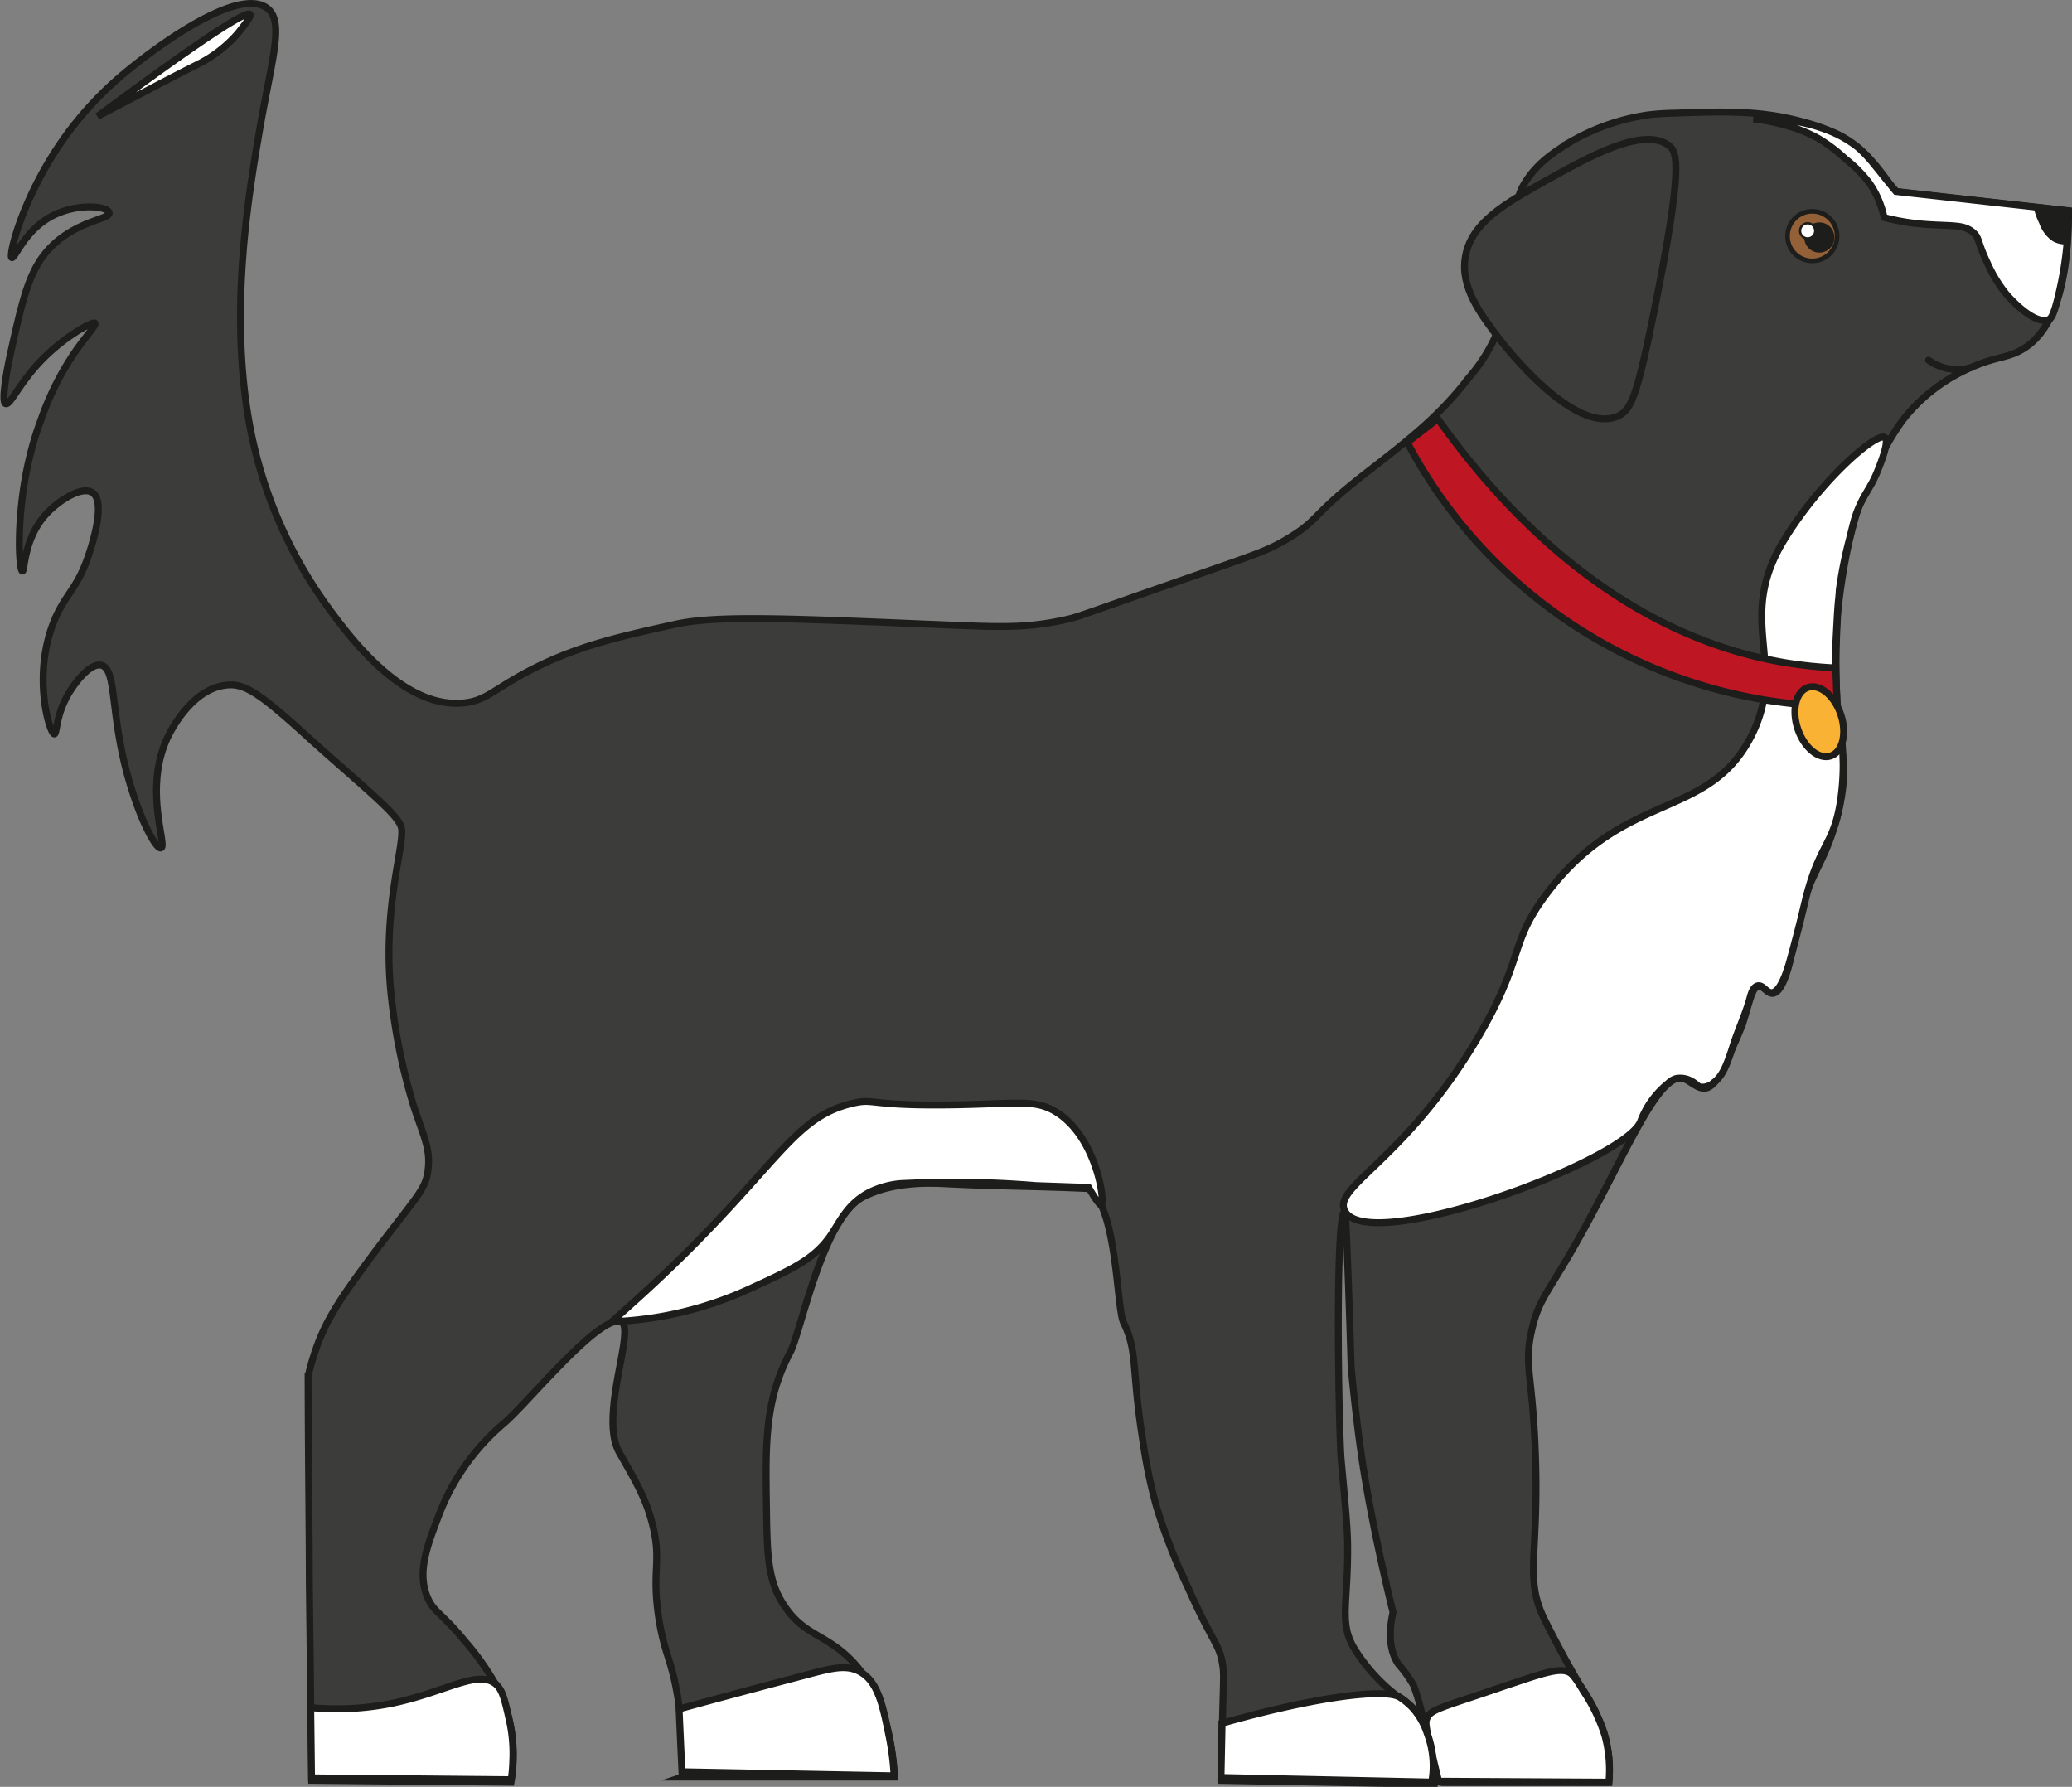 <svg xmlns="http://www.w3.org/2000/svg" viewBox="0 0 223.8 192.99"><rect x="0" y="0" width="223.8" height="192.99" fill="#808080" stroke="none"/><defs><style>.cls-1,.cls-5{fill:#fff;}.cls-1,.cls-2,.cls-4,.cls-5,.cls-6,.cls-7,.cls-8{stroke:#1d1d1b;stroke-miterlimit:10;}.cls-1,.cls-2,.cls-6,.cls-7,.cls-8{stroke-width:0.75px;}.cls-2,.cls-8{fill:#3c3c3b;}.cls-3{fill:#1d1d1b;}.cls-4{fill:#936037;stroke-width:0.5px;}.cls-5{stroke-width:0.25px;}.cls-6{fill:#be1622;}.cls-7{fill:#f9b233;}.cls-8{stroke-linecap:round;}</style></defs><g id="Layer_2" data-name="Layer 2"><g id="Layer_1-2" data-name="Layer 1"><path class="cls-1" d="M132,186.12l-.12,5.86,22.76.49a9.43,9.43,0,0,0,.15-2.15,9.86,9.86,0,0,0-.64-3.11,7.64,7.64,0,0,0-1.64-2.82,8,8,0,0,0-1.32-1.08C149.59,182.31,142,183.28,132,186.12Z"/><path class="cls-2" d="M28.82.86c2,1.46.49,5.57-.92,14-1.09,6.5-3,18.16-1.15,29.79A48.45,48.45,0,0,0,35,65c2.42,3.37,8.32,11.6,15.09,10.92,2-.19,2.94-1.1,5.36-2.52,5.85-3.44,11-4.54,17.6-6,4.32-.93,11.83-.63,26.83,0,7.55.29,10.48.57,15.21-.47,1.37-.3,1.38-.38,12.44-4.23,8.24-2.87,9.35-3.21,11.42-4.44,3.68-2.18,2.47-2.45,8.73-7.28,5.53-4.28,8-6.36,11.13-10.37A18.26,18.26,0,0,0,161.67,36c.83-2.07.73-3.14,1.39-8.58.72-5.86,1.08-6.66,1.37-7.2,1.4-2.6,3.61-3.93,5.57-5.11a23.42,23.42,0,0,1,8-2.7,28.44,28.44,0,0,1,2.95-.19c5.39-.2,9.33-.31,14,1A21.46,21.46,0,0,1,198,14.28c4,1.69,5.74,5.45,6.87,6.43l18.56,2.07c0,9.91-2.57,13.58-5.07,15-1.27.73-2.27.75-4,1.34a19.94,19.94,0,0,0-2.88,1.26,18.62,18.62,0,0,0-6,5.05,26.68,26.68,0,0,0-2.19,3.62s-.93,1.72-1.66,3.4c-2.45,5.6-3.13,13.65-3.16,14.18-.8,14.41,1.81,14.32,0,21.44-1.47,5.77-3.26,6.13-4.54,12.87-.3,1.61-1.09,6.28-2.47,6.35-.61,0-.94-.85-1.57-.74s-.87,1.45-1.65,4a44.82,44.82,0,0,1-2.72,5.77,2.06,2.06,0,0,1-1.07,1.15c-1,.36-1.87-.81-2.72-1-2.58-.54-6,7.8-10.72,16.42-3.74,6.77-4.72,7.18-5.53,10.64-.91,3.85,0,4.69.33,12.7.51,11.91-1.28,14.11,1.07,18.8,2.2,4.38,3.8,7,3.8,7A20.66,20.66,0,0,1,173.2,187a14.35,14.35,0,0,1,.58,5.52h-18c-.63-.11-.85-.33-.93-.51s0-.3,0-.65a9.65,9.65,0,0,0-.08-1,18.2,18.2,0,0,0-.32-2c-.22-1-.39-1.51-.76-2.78a23.85,23.85,0,0,0-1-3.53,13.36,13.36,0,0,0-1.65-2.31c-.67-1-1.23-2.65-.58-5.61-.22-.89-2.26-9.13-3.38-16.74-.65-4.42-1.17-9.85-1.15-10a0,0,0,0,0,0,0c0-.19-.5-16.61-.67-16.57-1.09.26-.66,24-.39,26.93.44,4.76.66,7.14.69,9,.07,6.45-.95,8.43.68,11.23a19.14,19.14,0,0,0,3.37,4.1c1.19,1.09,1.86,1.44,2.48,2,1.38,1.17,2.82,3.5,2.82,8.63l-23-.42c0-1,0-2.49.08-4.32.15-6.74.23-7,.09-8-.33-2.43-1-2.29-3.76-8.5a61.65,61.65,0,0,1-3.42-8.8,54.42,54.42,0,0,1-1.45-7c-1.27-7.89-.52-9.62-2.09-12.82-.77-1.56-.67-12.37-3.73-14.47-4.94-.25-10.2-.25-15.15-.51-1.72-.08-5.87-.36-9.31,1.44-4.3,2.25-6.67,14.57-7.82,16.75-2.73,5.14-2.67,9.74-2.56,16.78.07,5.33.15,8.07,2.05,10.77,2,2.91,4.18,2.9,6.79,5.38,2.21,2.11,4.57,5.84,5,12.94l-22.93,0a40.34,40.34,0,0,0-.52-8.75c-.67-4-1.37-4.43-2-8.25-.85-5.49.35-6.18-.73-10.38-.67-2.63-1.66-4.35-3.54-7.64-2.31-4,1.93-13.75.09-14.19-2.44-.6-10.16,9-12.65,11.07a24.35,24.35,0,0,0-7,10c-1.26,3.31-2.32,6.1-1.15,8.8.69,1.58,1.46,1.55,4,4.65a27.79,27.79,0,0,1,3.8,5.56,16.56,16.56,0,0,1,1.19,9.69l-21.52-.21c0-3.17-.09-6.86-.13-10.38,0-.62-.09-7.48-.13-11.28,0-5-.11-12.37-.13-21.95a24.39,24.39,0,0,1,.86-3c1.12-3.21,2.67-5.57,7-11.32,4.1-5.37,4.84-6,5.09-7.94.31-2.34-.5-3.74-1.54-6.92a63.27,63.27,0,0,1-2.52-12.81c-.76-8.9,1.51-15.32,1.2-17.22-.23-1.38-3.58-4-9.68-9.46C28,74.79,26.41,73.77,24.42,74c-3.76.42-6,5-6.29,5.58-2.69,5.64,0,11.82-.75,12-.51.14-2-2.63-3.13-6.25-2.47-7.74-1.52-13-3.29-13.48-1.24-.3-2.88,2-3.28,2.63C6,77,6.18,79.28,5.87,79.27c-.54,0-2.6-6.9.33-13C7.31,64,8.39,63.34,9.49,60.2c.25-.72,2.08-6,.48-7-1.07-.71-3.39.7-4.76,2.09C2.51,58,2.7,61.71,2.42,61.68c-.44,0-.92-8.6,2-16.32A31.2,31.2,0,0,1,8.11,38c1.27-1.83,2.32-2.88,2.13-3.1s-3.42,1.49-6,4.26C1.92,41.67,1.11,43.78.61,43.6s.15-3.7.49-5.26C2.51,32,3.21,28.79,5.79,26.4c2.82-2.62,6.12-2.74,6-3.42s-2.93-1-5.4,0C2.81,24.37,1.64,28,1.27,27.82s1.22-7,6.23-13.69A37.46,37.46,0,0,1,14,7.45C14.92,6.69,25.28-1.69,28.82.86Z"/><path class="cls-1" d="M203.5,23.49a25.11,25.11,0,0,0,4.62.75c2.86.19,4,0,5,.86.71.63.44,1,1.53,3.29a15.12,15.12,0,0,0,2.07,3.4c1,1.15,3.27,3.32,4.59,2.71.2-.1.52-.33,1.12-3a37.73,37.73,0,0,0,.86-5.57c.09-1.33.1-2.43.1-3.18l-9-1-5.19-.58-4.41-.49c-.61-.73-1.09-1.33-1.42-1.74-.62-.79-.81-1-1.2-1.49A16.49,16.49,0,0,0,200.78,16,12.21,12.21,0,0,0,197.23,14a16.4,16.4,0,0,0-4.11-1,20.26,20.26,0,0,0-3.73-.15,20.52,20.52,0,0,1,3.54.7,15.38,15.38,0,0,1,3.45,1.39,16.81,16.81,0,0,1,2.93,2.21,14.32,14.32,0,0,1,2.54,2.54A10,10,0,0,1,203.5,23.49Z"/><path class="cls-3" d="M219.64,22.36a8.29,8.29,0,0,0,.63,1.78,3.87,3.87,0,0,0,1.45,1.91,2.72,2.72,0,0,0,1.58.34c.13-1.27.25-2.54.38-3.82Z"/><circle class="cls-4" cx="195.75" cy="25.5" r="2.68"/><circle class="cls-3" cx="196.51" cy="25.65" r="1.63"/><circle class="cls-5" cx="195.25" cy="24.93" r="0.82"/><path class="cls-1" d="M154.13,185.58c.32-.74,1-1,4.3-2.1s2.93-1,5.67-1.91c3-1,4.52-1.44,5.43-.93.18.1.5.31,1.5,2a18.77,18.77,0,0,1,2.31,4.79,14.14,14.14,0,0,1,.44,5.05l-18.39-.1c-.26-1.09-.49-2-.67-2.81C154,186.48,153.92,186.07,154.13,185.58Z"/><path class="cls-1" d="M73.35,184.58q.15,3.39.31,6.78l22.91.44a28.32,28.32,0,0,0-.52-4.17c-.65-3.22-1.15-5.7-2.82-6.86s-3.44-.59-6.72.28C80.54,182.62,76.11,183.82,73.35,184.58Z"/><path class="cls-1" d="M33.56,184.43l.09,7.59,21.56.2a16.26,16.26,0,0,0,.18-2.08,16.5,16.5,0,0,0-.38-4.37c-.49-2.17-.73-3.26-1.46-3.88-2-1.66-5.58,1-11.63,2.16A30.17,30.17,0,0,1,33.56,184.43Z"/><path class="cls-1" d="M27,1.56c-.3-.37-3.57,1.46-16.46,11C15,10.26,18.56,8.34,21.26,7a14.07,14.07,0,0,0,4.52-3.5C26.14,3,27.18,1.81,27,1.56Z"/><path class="cls-1" d="M66.08,142.75c2-1.78,5.3-4.68,9.07-8.5,9.4-9.53,11.15-13.73,16.95-15.09,2.51-.59,1.55.35,11.36.16,6.47-.13,8.28-.56,10.43.67,4.57,2.64,5.51,9.94,5.06,10.14-.11.05-.44-.27-1.37-1.88l-5.73-.2a106.47,106.47,0,0,0-14-.24,9.13,9.13,0,0,0-4.24,1.12c-2.16,1.25-2.91,3.07-3.91,4.53-1.75,2.54-4.15,3.64-8.93,5.83A39.07,39.07,0,0,1,66.08,142.75Z"/><path class="cls-1" d="M145.23,130.74c-1.22-2.61,6.53-5.43,14.32-18.54,5.22-8.8,3.32-10.21,7.63-15.83,8.38-11,17.29-7.83,21.93-16.78,4.07-7.85-1.65-12.39,3.43-21,4-6.69,10.28-12.07,11.07-11.32.42.4-.31,2.34-.75,3.45-.82,2.1-1.6,2.63-2.4,4.88-.16.44-.34,1.16-.69,2.58a45.36,45.36,0,0,0-1.11,5.57c0,.45-.13,1.21-.22,2.88-.25,4.61-.37,6.92,0,9.65a37.33,37.33,0,0,1,.64,6.34,26.39,26.39,0,0,1-.34,4.2c-.69,4.08-2,4.42-3.3,8.8-.56,1.83-.59,2.59-2.09,8.07-.23.84-1,3.52-2,3.52-.57,0-.92-.85-1.48-.74s-.77,1-.88,1.41c-.48,1.72-1.26,3.35-1.8,5.06-.67,2.1-1.14,3.29-2.1,4a1.84,1.84,0,0,1-1.39.47c-.4-.09-.42-.34-1-.64a2.41,2.41,0,0,0-1.64-.29,1.9,1.9,0,0,0-.85.5,9.52,9.52,0,0,0-3,4.12C175.57,125.44,147.55,135.69,145.23,130.74Z"/><path class="cls-6" d="M152,47.78A53.56,53.56,0,0,0,198.43,76.3l-.15-4.16a47.41,47.41,0,0,1-5.34-.55c-19-3.13-31.55-17.77-37.64-26.36Z"/><ellipse class="cls-7" cx="196.51" cy="77.95" rx="2.45" ry="3.9" transform="translate(-14.59 66.49) rotate(-18.53)"/><path class="cls-8" d="M213,39.66a5.26,5.26,0,0,1-2.88.09,5.43,5.43,0,0,1-1.82-.85"/><path class="cls-2" d="M158.28,27.71c.65-3.69,4.25-5.71,8.74-8.22s10.54-5.9,13.26-3.75c.86.68,1.6,2-1.67,18.14-1.82,9-2.44,10.48-3.92,11.09-4.73,2-12.27-7.75-12.64-8.23C159.87,33.88,157.7,31,158.28,27.71Z"/><path class="cls-1" d="M132,186.12l-.12,5.86,22.76.49a9.43,9.43,0,0,0,.15-2.15,9.86,9.86,0,0,0-.64-3.11,7.64,7.64,0,0,0-1.64-2.82,8,8,0,0,0-1.32-1.08C149.59,182.31,142,183.28,132,186.12Z"/></g></g></svg>